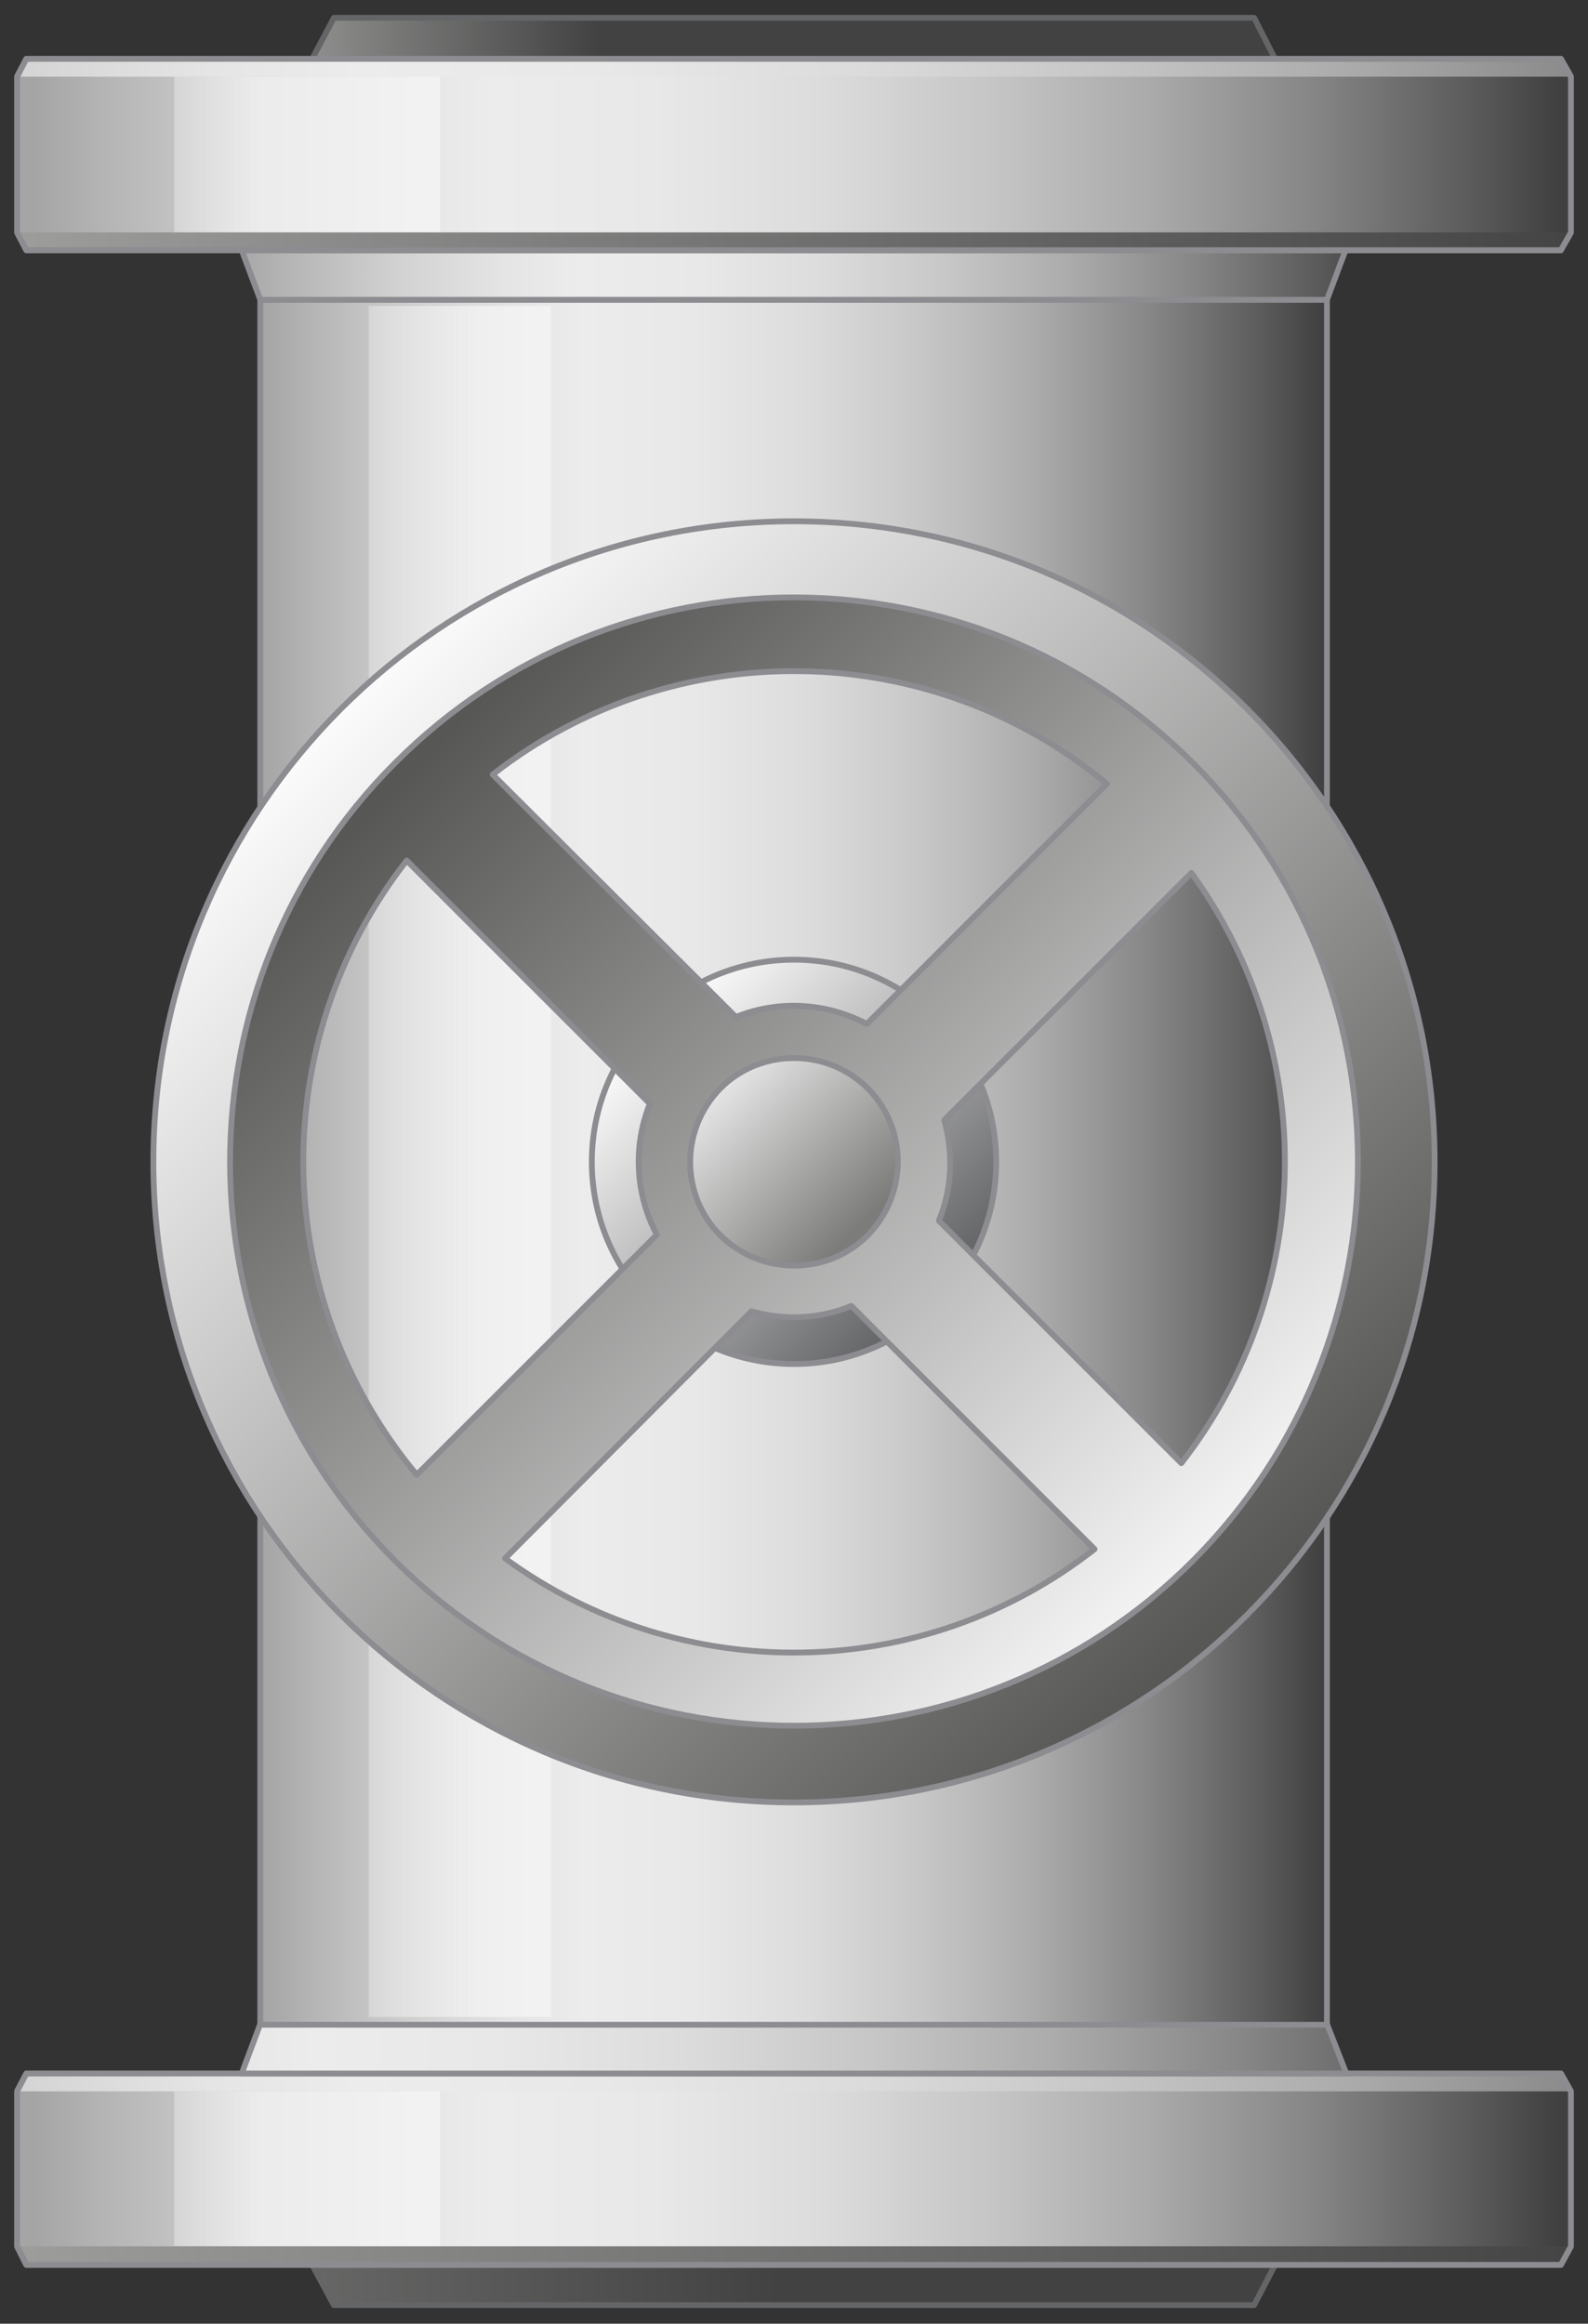 <?xml version="1.0" encoding="utf-8"?>

<!-- Copyright 2016 Siemens AG -->

<!-- Generator: Adobe Illustrator 16.0.4, SVG Export Plug-In . SVG Version: 6.00 Build 0)  -->
<!DOCTYPE svg PUBLIC "-//W3C//DTD SVG 1.1//EN" "http://www.w3.org/Graphics/SVG/1.1/DTD/svg11.dtd">
<svg version="1.1" id="Hand_Valve_2_Vertical_Front"
	 xmlns="http://www.w3.org/2000/svg" xmlns:xlink="http://www.w3.org/1999/xlink" x="0px" y="0px" width="205px" height="300px"
	 viewBox="0 0 205 300" enable-background="new 0 0 205 300" xml:space="preserve">
<rect x="0" y="0" width="205" height="300" fill="#333333" stroke="none"/>
<g id="Flanges__x2B__Pipe">
	<g id="Flange_Bottom">
		<linearGradient id="Seal_3_" gradientUnits="userSpaceOnUse" x1="-78.778" y1="294.998" x2="100.521" y2="294.998">
			<stop  offset="0" style="stop-color:#AFAFAE"/>
			<stop  offset="1" style="stop-color:#424242"/>
		</linearGradient>
		
			<polygon id="Seal_2_" fill="url(#Seal_3_)" stroke="#646567" stroke-width="0.75" stroke-linecap="round" stroke-linejoin="round" stroke-miterlimit="10" points="
			164.6,292.4 161.9,297.6 43.1,297.6 40.3,292.4 		"/>
		<linearGradient id="Shape_1_" gradientUnits="userSpaceOnUse" x1="4.474" y1="280.012" x2="201.196" y2="280.012">
			<stop  offset="0" style="stop-color:#A5A5A5"/>
			<stop  offset="4.758149e-02" style="stop-color:#B5B5B5"/>
			<stop  offset="0.151" style="stop-color:#D3D3D3"/>
			<stop  offset="0.239" style="stop-color:#E5E5E5"/>
			<stop  offset="0.302" style="stop-color:#ECECEC"/>
			<stop  offset="0.407" style="stop-color:#E8E8E8"/>
			<stop  offset="0.514" style="stop-color:#DCDCDC"/>
			<stop  offset="0.621" style="stop-color:#C7C7C7"/>
			<stop  offset="0.729" style="stop-color:#ABABAB"/>
			<stop  offset="0.838" style="stop-color:#868686"/>
			<stop  offset="0.945" style="stop-color:#5A5A5A"/>
			<stop  offset="1" style="stop-color:#404040"/>
		</linearGradient>
		
			<polygon id="Shape_7_" fill="url(#Shape_1_)" stroke="#8C8C91" stroke-width="0.75" stroke-linejoin="round" stroke-miterlimit="10" points="
			201.5,292.4 202.8,290 202.8,270 201.5,267.7 3.4,267.7 2.2,270 2.2,290 3.4,292.4 		"/>
		<linearGradient id="Reflection_1_" gradientUnits="userSpaceOnUse" x1="22.359" y1="280.012" x2="33.652" y2="280.012">
			<stop  offset="0" style="stop-color:#F2F2F2;stop-opacity:0.4"/>
			<stop  offset="1" style="stop-color:#F7F7F7;stop-opacity:0.7"/>
		</linearGradient>
		<rect id="Reflection_6_" x="22.5" y="270" fill="url(#Reflection_1_)" width="34.3" height="20"/>
		<linearGradient id="Edge_Bottom_2_" gradientUnits="userSpaceOnUse" x1="-39.692" y1="291.193" x2="208.729" y2="291.193">
			<stop  offset="0" style="stop-color:#AFAFAE"/>
			<stop  offset="1" style="stop-color:#424242"/>
		</linearGradient>
		
			<polyline id="Edge_Bottom_1_" fill="url(#Edge_Bottom_2_)" stroke="#8C8C91" stroke-width="0.75" stroke-linejoin="round" stroke-miterlimit="10" points="
			2.2,290 3.4,292.4 201.5,292.4 202.8,290 		"/>
		<linearGradient id="Edge_Top_2_" gradientUnits="userSpaceOnUse" x1="-44.192" y1="268.83" x2="255.408" y2="268.83">
			<stop  offset="0" style="stop-color:#A5A5A5"/>
			<stop  offset="4.758149e-02" style="stop-color:#B5B5B5"/>
			<stop  offset="0.151" style="stop-color:#D3D3D3"/>
			<stop  offset="0.239" style="stop-color:#E5E5E5"/>
			<stop  offset="0.302" style="stop-color:#ECECEC"/>
			<stop  offset="0.407" style="stop-color:#E8E8E8"/>
			<stop  offset="0.514" style="stop-color:#DCDCDC"/>
			<stop  offset="0.621" style="stop-color:#C7C7C7"/>
			<stop  offset="0.729" style="stop-color:#ABABAB"/>
			<stop  offset="0.838" style="stop-color:#868686"/>
			<stop  offset="0.945" style="stop-color:#5A5A5A"/>
			<stop  offset="1" style="stop-color:#404040"/>
		</linearGradient>
		
			<polyline id="Edge_Top_1_" fill="url(#Edge_Top_2_)" stroke="#8C8C91" stroke-width="0.75" stroke-linejoin="round" stroke-miterlimit="10" points="
			202.8,270 201.5,267.7 3.4,267.7 2.2,270 		"/>
	</g>
	
		<linearGradient id="Weld_Seam_Bottom_1_" gradientUnits="userSpaceOnUse" x1="-27.081" y1="264.494" x2="196.854" y2="264.494">
		<stop  offset="0" style="stop-color:#A5A5A5"/>
		<stop  offset="4.758149e-02" style="stop-color:#B5B5B5"/>
		<stop  offset="0.151" style="stop-color:#D3D3D3"/>
		<stop  offset="0.239" style="stop-color:#E5E5E5"/>
		<stop  offset="0.302" style="stop-color:#ECECEC"/>
		<stop  offset="0.407" style="stop-color:#E8E8E8"/>
		<stop  offset="0.514" style="stop-color:#DCDCDC"/>
		<stop  offset="0.621" style="stop-color:#C7C7C7"/>
		<stop  offset="0.729" style="stop-color:#ABABAB"/>
		<stop  offset="0.838" style="stop-color:#868686"/>
		<stop  offset="0.945" style="stop-color:#5A5A5A"/>
		<stop  offset="1" style="stop-color:#404040"/>
	</linearGradient>
	
		<polygon id="Weld_Seam_Bottom" fill="url(#Weld_Seam_Bottom_1_)" stroke="#8C8C91" stroke-width="0.75" stroke-linecap="round" stroke-linejoin="round" stroke-miterlimit="10" points="
		173.8,267.7 171.3,261.3 33.6,261.3 31.2,267.7 	"/>
	<g id="Pipe_1_">
		<linearGradient id="Shape_2_" gradientUnits="userSpaceOnUse" x1="33.974" y1="149.989" x2="170.796" y2="149.989">
			<stop  offset="0" style="stop-color:#A5A5A5"/>
			<stop  offset="4.758149e-02" style="stop-color:#B5B5B5"/>
			<stop  offset="0.151" style="stop-color:#D3D3D3"/>
			<stop  offset="0.239" style="stop-color:#E5E5E5"/>
			<stop  offset="0.302" style="stop-color:#ECECEC"/>
			<stop  offset="0.407" style="stop-color:#E8E8E8"/>
			<stop  offset="0.514" style="stop-color:#DCDCDC"/>
			<stop  offset="0.621" style="stop-color:#C7C7C7"/>
			<stop  offset="0.729" style="stop-color:#ABABAB"/>
			<stop  offset="0.838" style="stop-color:#868686"/>
			<stop  offset="0.945" style="stop-color:#5A5A5A"/>
			<stop  offset="1" style="stop-color:#404040"/>
		</linearGradient>
		
			<rect id="Shape_6_" x="33.6" y="38.7" fill="url(#Shape_2_)" stroke="#8C8C91" stroke-width="0.75" stroke-linejoin="round" stroke-miterlimit="10" width="137.7" height="222.7"/>
		<linearGradient id="Reflection_2_" gradientUnits="userSpaceOnUse" x1="47.132" y1="149.957" x2="62.635" y2="149.957">
			<stop  offset="0" style="stop-color:#F2F2F2;stop-opacity:0.4"/>
			<stop  offset="1" style="stop-color:#F7F7F7;stop-opacity:0.7"/>
		</linearGradient>
		<rect id="Reflection_5_" x="47.6" y="39.5" fill="url(#Reflection_2_)" width="23.5" height="220.9"/>
	</g>
	<linearGradient id="Weld_Seam_Top_1_" gradientUnits="userSpaceOnUse" x1="30.01" y1="35.485" x2="178.383" y2="35.485">
		<stop  offset="0" style="stop-color:#A5A5A5"/>
		<stop  offset="4.758149e-02" style="stop-color:#B5B5B5"/>
		<stop  offset="0.151" style="stop-color:#D3D3D3"/>
		<stop  offset="0.239" style="stop-color:#E5E5E5"/>
		<stop  offset="0.302" style="stop-color:#ECECEC"/>
		<stop  offset="0.407" style="stop-color:#E8E8E8"/>
		<stop  offset="0.514" style="stop-color:#DCDCDC"/>
		<stop  offset="0.621" style="stop-color:#C7C7C7"/>
		<stop  offset="0.729" style="stop-color:#ABABAB"/>
		<stop  offset="0.838" style="stop-color:#868686"/>
		<stop  offset="0.945" style="stop-color:#5A5A5A"/>
		<stop  offset="1" style="stop-color:#404040"/>
	</linearGradient>
	
		<polygon id="Weld_Seam_Top" fill="url(#Weld_Seam_Top_1_)" stroke="#8C8C91" stroke-width="0.75" stroke-linejoin="round" stroke-miterlimit="10" points="
		173.7,32.3 171.3,38.7 33.6,38.7 31.2,32.3 	"/>
	<g id="Flange_Top">
		<linearGradient id="Seal_4_" gradientUnits="userSpaceOnUse" x1="24.141" y1="4.97" x2="77.208" y2="4.97">
			<stop  offset="0" style="stop-color:#AFAFAE"/>
			<stop  offset="1" style="stop-color:#424242"/>
		</linearGradient>
		
			<polygon id="Seal_1_" fill="url(#Seal_4_)" stroke="#646567" stroke-width="0.75" stroke-linecap="round" stroke-linejoin="round" stroke-miterlimit="10" points="
			164.6,7.6 161.9,2.3 43.1,2.3 40.3,7.6 		"/>
		<linearGradient id="Shape_3_" gradientUnits="userSpaceOnUse" x1="4.474" y1="19.961" x2="201.196" y2="19.961">
			<stop  offset="0" style="stop-color:#A5A5A5"/>
			<stop  offset="4.758149e-02" style="stop-color:#B5B5B5"/>
			<stop  offset="0.151" style="stop-color:#D3D3D3"/>
			<stop  offset="0.239" style="stop-color:#E5E5E5"/>
			<stop  offset="0.302" style="stop-color:#ECECEC"/>
			<stop  offset="0.407" style="stop-color:#E8E8E8"/>
			<stop  offset="0.514" style="stop-color:#DCDCDC"/>
			<stop  offset="0.621" style="stop-color:#C7C7C7"/>
			<stop  offset="0.729" style="stop-color:#ABABAB"/>
			<stop  offset="0.838" style="stop-color:#868686"/>
			<stop  offset="0.945" style="stop-color:#5A5A5A"/>
			<stop  offset="1" style="stop-color:#404040"/>
		</linearGradient>
		
			<polygon id="Shape_5_" fill="url(#Shape_3_)" stroke="#8C8C91" stroke-width="0.75" stroke-linejoin="round" stroke-miterlimit="10" points="
			201.5,32.3 202.8,30 202.8,9.9 201.5,7.6 3.4,7.6 2.2,9.9 2.2,30 3.4,32.3 		"/>
		<linearGradient id="Reflection_3_" gradientUnits="userSpaceOnUse" x1="22.359" y1="19.961" x2="33.652" y2="19.961">
			<stop  offset="0" style="stop-color:#F2F2F2;stop-opacity:0.4"/>
			<stop  offset="1" style="stop-color:#F7F7F7;stop-opacity:0.7"/>
		</linearGradient>
		<rect id="Reflection_4_" x="22.5" y="9.9" fill="url(#Reflection_3_)" width="34.3" height="20.1"/>
		<linearGradient id="Edge_Bottom_3_" gradientUnits="userSpaceOnUse" x1="-39.692" y1="31.148" x2="208.729" y2="31.148">
			<stop  offset="0" style="stop-color:#AFAFAE"/>
			<stop  offset="1" style="stop-color:#424242"/>
		</linearGradient>
		
			<polyline id="Edge_Bottom" fill="url(#Edge_Bottom_3_)" stroke="#8C8C91" stroke-width="0.75" stroke-linejoin="round" stroke-miterlimit="10" points="
			2.2,30 3.4,32.3 201.5,32.3 202.8,30 		"/>
		<linearGradient id="Edge_Top_3_" gradientUnits="userSpaceOnUse" x1="-44.192" y1="8.774" x2="255.408" y2="8.774">
			<stop  offset="0" style="stop-color:#A5A5A5"/>
			<stop  offset="4.758149e-02" style="stop-color:#B5B5B5"/>
			<stop  offset="0.151" style="stop-color:#D3D3D3"/>
			<stop  offset="0.239" style="stop-color:#E5E5E5"/>
			<stop  offset="0.302" style="stop-color:#ECECEC"/>
			<stop  offset="0.407" style="stop-color:#E8E8E8"/>
			<stop  offset="0.514" style="stop-color:#DCDCDC"/>
			<stop  offset="0.621" style="stop-color:#C7C7C7"/>
			<stop  offset="0.729" style="stop-color:#ABABAB"/>
			<stop  offset="0.838" style="stop-color:#868686"/>
			<stop  offset="0.945" style="stop-color:#5A5A5A"/>
			<stop  offset="1" style="stop-color:#404040"/>
		</linearGradient>
		
			<polyline id="Edge_Top" fill="url(#Edge_Top_3_)" stroke="#8C8C91" stroke-width="0.75" stroke-linejoin="round" stroke-miterlimit="10" points="
			202.8,9.9 201.5,7.6 3.4,7.6 2.2,9.9 		"/>
	</g>
</g>
<g id="Handle__x2B__Pipe_Connection_3_">
	<linearGradient id="Adapter_1_" gradientUnits="userSpaceOnUse" x1="83.523" y1="131.019" x2="119.942" y2="167.437">
		<stop  offset="0" style="stop-color:#FFFFFF"/>
		<stop  offset="1" style="stop-color:#646567"/>
	</linearGradient>
	
		<circle id="Adapter_2_" fill="url(#Adapter_1_)" stroke="#8C8C91" stroke-width="0.75" stroke-linejoin="round" stroke-miterlimit="10" cx="102.5" cy="150" r="26.1"/>
	<g id="Handle_Wheel_1_">
		<linearGradient id="Shape_4_" gradientUnits="userSpaceOnUse" x1="41.273" y1="88.769" x2="159.976" y2="207.471">
			<stop  offset="0" style="stop-color:#FFFFFF"/>
			<stop  offset="1" style="stop-color:#575756"/>
		</linearGradient>
		
			<path id="Shape_52_" fill="url(#Shape_4_)" stroke="#8C8C91" stroke-width="0.75" stroke-linecap="round" stroke-linejoin="round" stroke-miterlimit="10" d="
			M102.5,67.3c-45.7,0-82.7,37-82.7,82.7c0,45.7,37,82.7,82.7,82.7c45.7,0,82.7-37,82.7-82.7C185.2,104.3,148.2,67.3,102.5,67.3z
			 M102.5,214.9c-35.9,0-65-29.1-65-65c0-35.9,29.1-65,65-65c35.9,0,65,29.1,65,65C167.4,185.9,138.4,214.9,102.5,214.9z"/>
		
			<linearGradient id="Edge_Inside__x2B__Axle_Connection_1_" gradientUnits="userSpaceOnUse" x1="161.916" y1="209.413" x2="52.375" y2="99.872">
			<stop  offset="0" style="stop-color:#FFFFFF"/>
			<stop  offset="1" style="stop-color:#575756"/>
		</linearGradient>
		
			<path id="Edge_Inside__x2B__Axle_Connection" fill="url(#Edge_Inside__x2B__Axle_Connection_1_)" stroke="#8C8C91" stroke-width="0.75" stroke-linecap="round" stroke-linejoin="round" stroke-miterlimit="10" d="
			M154,98.5C125.5,70,79.4,70,51,98.5c-28.4,28.4-28.4,74.6,0,103c28.4,28.4,74.6,28.4,103,0C182.4,173,182.4,126.9,154,98.5z
			 M142.9,101.2l-31,31c-5.3-2.8-11.5-3.1-16.9-0.9L63.6,100C86.9,81.8,120,82.2,142.9,101.2z M52.5,111.1l31.4,31.4
			c-2.2,5.4-1.9,11.7,0.9,16.9l-31,31C34.7,167.5,34.3,134.4,52.5,111.1z M65.2,201.2L97,169.3c4.3,1.2,8.8,1,12.9-0.7l31.4,31.4
			C119.1,217.4,87.9,217.8,65.2,201.2z M152.5,188.9l-31.3-31.3c1.7-4.1,1.9-8.7,0.7-13l31.9-31.9
			C170.3,135.4,169.9,166.6,152.5,188.9z"/>
		<linearGradient id="Centre_Plate_1_" gradientUnits="userSpaceOnUse" x1="88.448" y1="135.948" x2="110.847" y2="158.346">
			<stop  offset="0" style="stop-color:#FFFFFF"/>
			<stop  offset="1" style="stop-color:#7C7C7B"/>
		</linearGradient>
		
			<path id="Centre_Plate" fill="url(#Centre_Plate_1_)" stroke="#8C8C91" stroke-width="0.75" stroke-linecap="round" stroke-linejoin="round" stroke-miterlimit="10" d="
			M112,140.5c-5.2-5.2-13.8-5.2-19,0c-5.2,5.3-5.2,13.8,0,19c5.3,5.2,13.8,5.2,19,0C117.2,154.2,117.2,145.7,112,140.5z"/>
	</g>
</g>
</svg>
